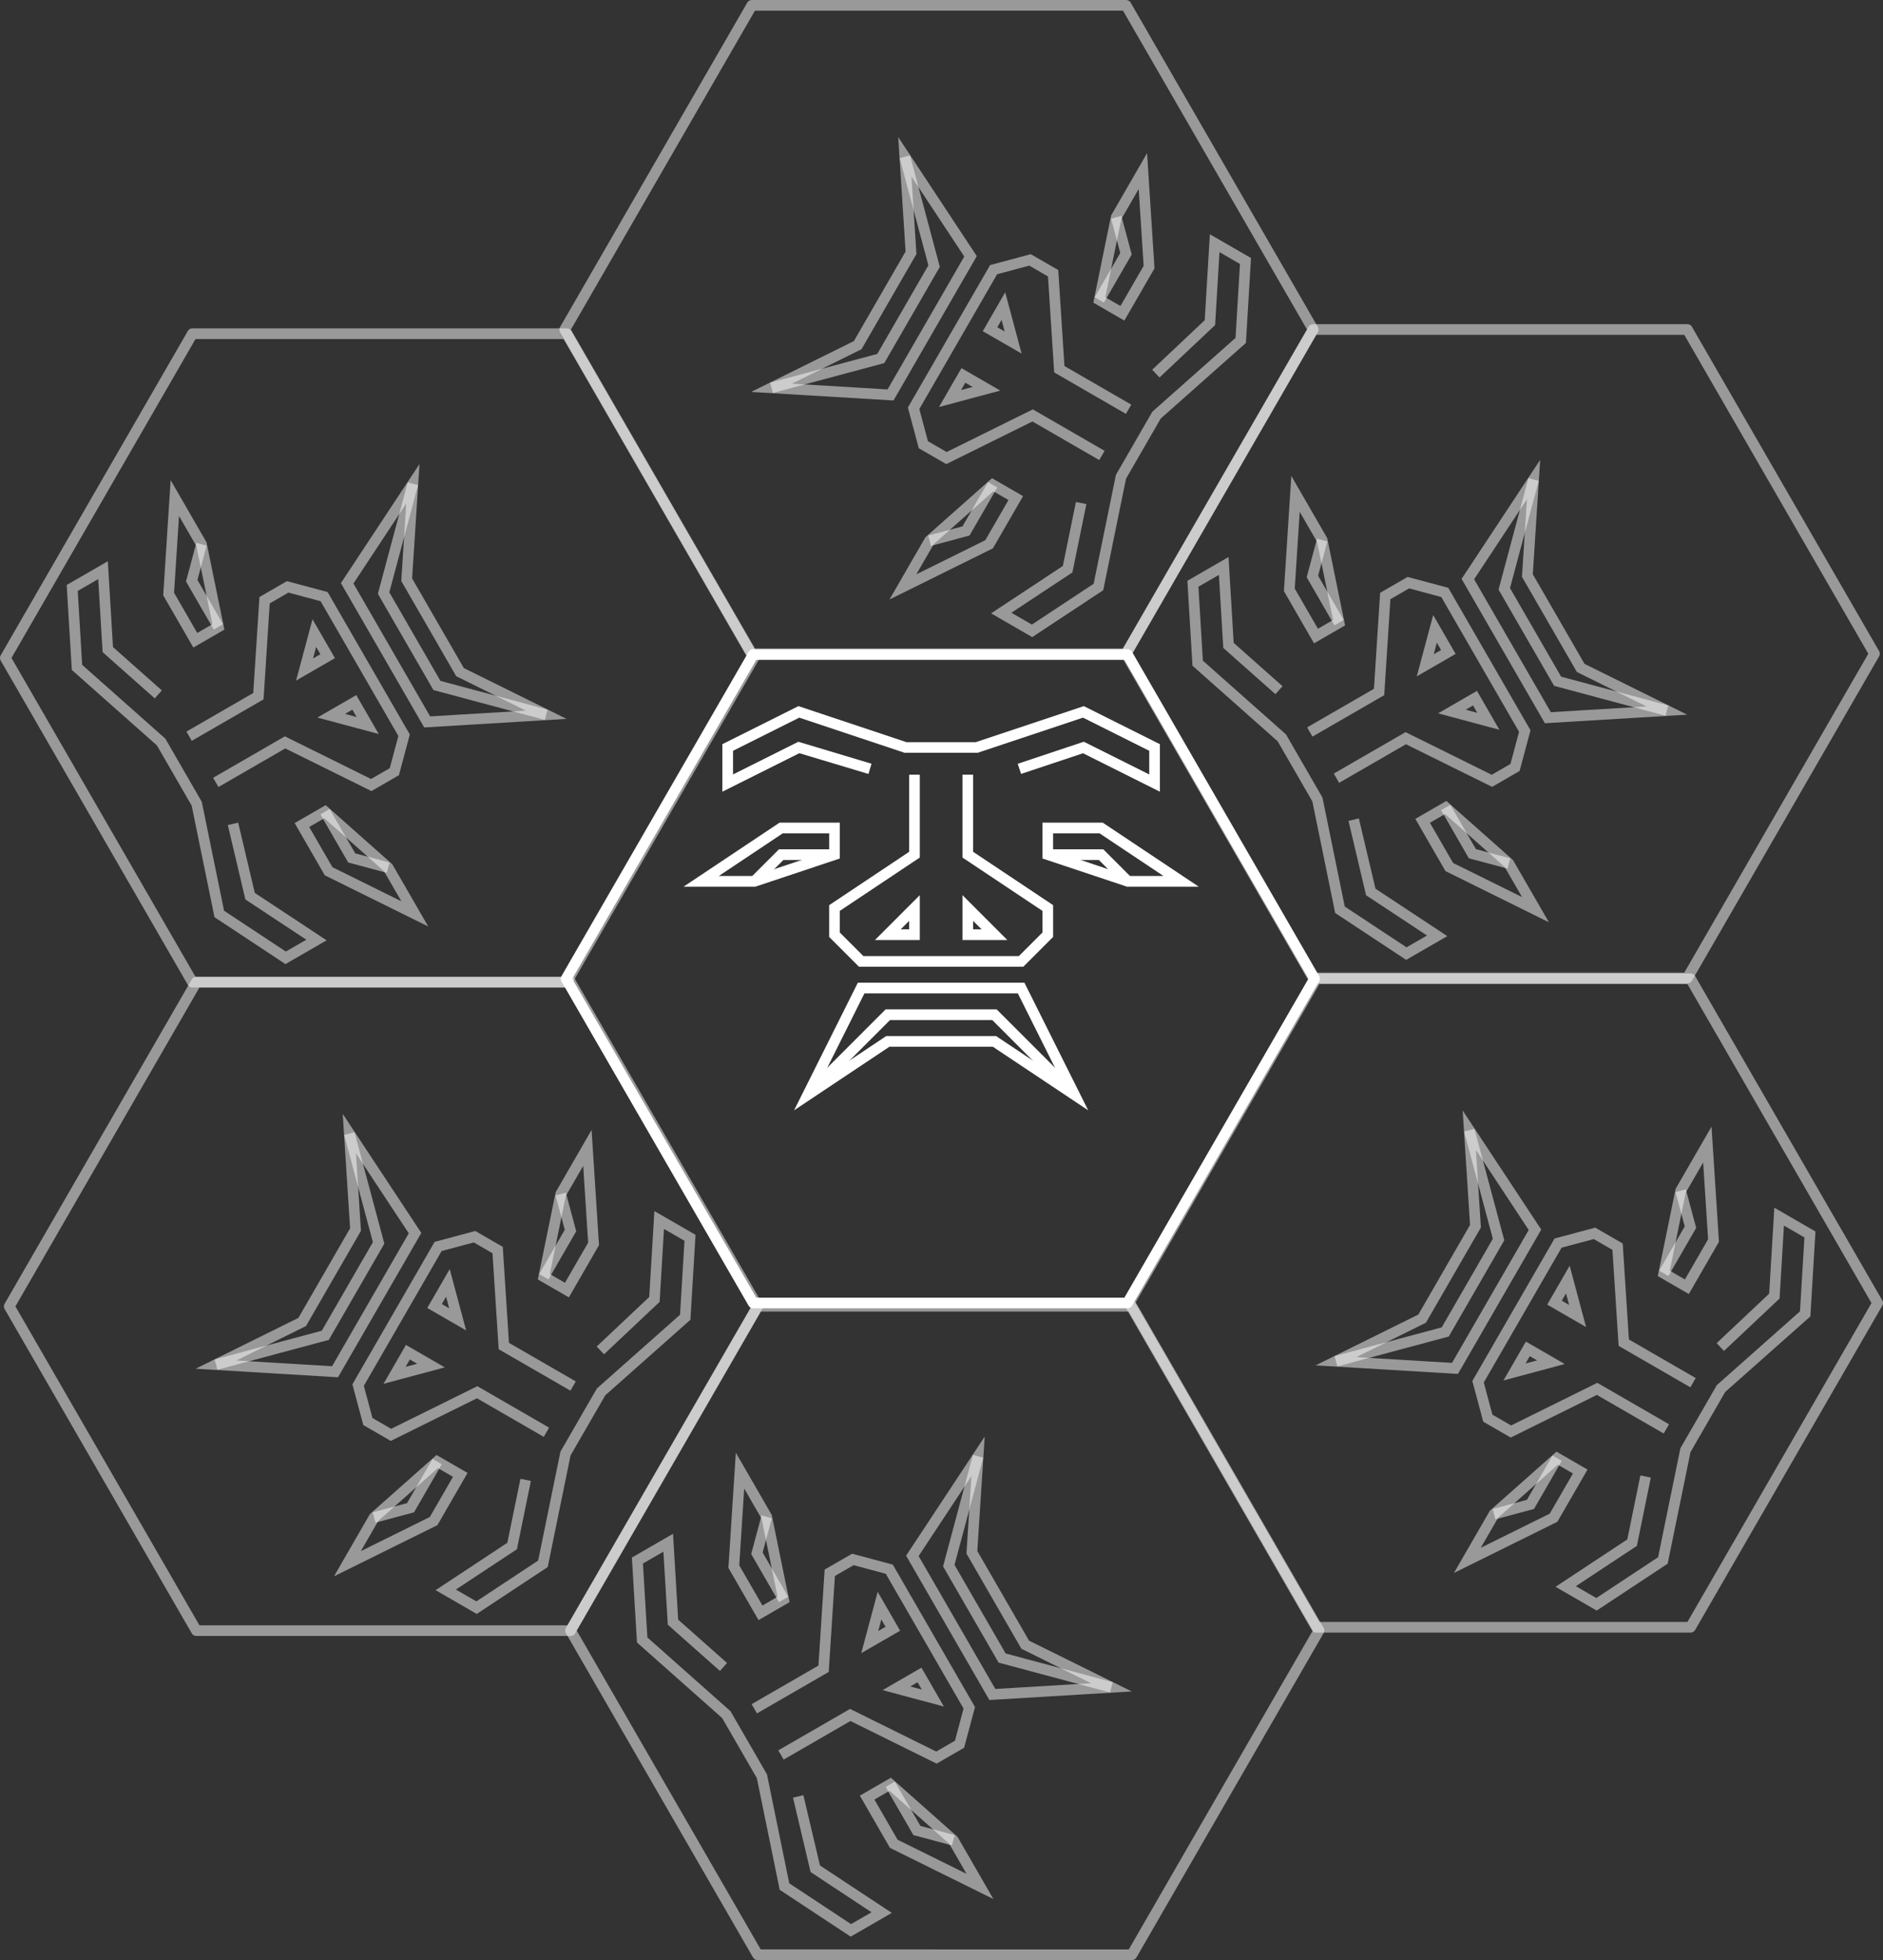 <?xml version="1.0" encoding="UTF-8" standalone="no"?>
<svg
   xmlns:dc="http://purl.org/dc/elements/1.1/"
   xmlns:cc="http://creativecommons.org/ns#"
   xmlns:rdf="http://www.w3.org/1999/02/22-rdf-syntax-ns#"
   xmlns:svg="http://www.w3.org/2000/svg"
   xmlns="http://www.w3.org/2000/svg"
   xmlns:sodipodi="http://sodipodi.sourceforge.net/DTD/sodipodi-0.dtd"
   xmlns:inkscape="http://www.inkscape.org/namespaces/inkscape"
   width="93.428mm"
   height="97.207mm"
   viewBox="0 0 93.428 97.207"
   version="1.1"
   id="svg8"
   inkscape:version="1.0.2 (1.0.2+r75+1)"
   sodipodi:docname="face.svg"
   inkscape:export-filename="/home/siege/Projects/BladeBlade/data/face.png"
   inkscape:export-xdpi="26.444901"
   inkscape:export-ydpi="26.444901">
  <rect x="0" y="0" width="93.428" height="97.207" fill="#333333" stroke="none"/>
  <defs
     id="defs2" />
  <sodipodi:namedview
     id="base"
     pagecolor="#ffffff"
     bordercolor="#666666"
     borderopacity="1.0"
     inkscape:pageopacity="0.0"
     inkscape:pageshadow="2"
     inkscape:zoom="1.4"
     inkscape:cx="72.429892"
     inkscape:cy="137.19447"
     inkscape:document-units="mm"
     inkscape:current-layer="layer1"
     inkscape:document-rotation="0"
     showgrid="false"
     inkscape:snap-global="true"
     inkscape:window-width="1263"
     inkscape:window-height="1384"
     inkscape:window-x="30"
     inkscape:window-y="0"
     inkscape:window-maximized="0"
     fit-margin-top="0"
     fit-margin-left="0"
     fit-margin-right="0"
     fit-margin-bottom="0">
    <inkscape:grid
       type="xygrid"
       id="grid1703"
       originx="-37.964"
       originy="-13.637" />
  </sodipodi:namedview>
  <g
     inkscape:label="Layer 1"
     inkscape:groupmode="layer"
     id="layer1"
     transform="translate(-37.964,-13.637)">
    <g
       id="g3565">
      <g
         id="g2387"
         style="stroke:#ffffff;stroke-opacity:1">
        <path
           style="fill:none;fill-rule:evenodd;stroke:#ffffff;stroke-width:0.529;stroke-linecap:butt;stroke-linejoin:miter;stroke-miterlimit:4;stroke-dasharray:none;stroke-opacity:1"
           d="m 78.045,67.929 3.969,-2.646 h 5.292 l 3.969,2.646 -2.646,-5.292 h -7.938 z"
           id="path1721" />
        <path
           style="fill:none;fill-rule:evenodd;stroke:#ffffff;stroke-width:0.529;stroke-linecap:butt;stroke-linejoin:miter;stroke-miterlimit:4;stroke-dasharray:none;stroke-opacity:1"
           d="m 83.337,52.054 v 3.969 l -3.969,2.646 v 1.323 l 1.323,1.323 h 7.938 l 1.323,-1.323 v -1.323 l -3.969,-2.646 v -3.969"
           id="path1727"
           sodipodi:nodetypes="cccccccccc" />
        <path
           style="fill:none;fill-rule:evenodd;stroke:#ffffff;stroke-width:0.529;stroke-linecap:butt;stroke-linejoin:miter;stroke-miterlimit:4;stroke-dasharray:none;stroke-opacity:1"
           d="m 82.014,59.991 1.323,-1.323 -10e-7,1.323 z"
           id="path1729"
           sodipodi:nodetypes="cccc" />
        <path
           style="fill:none;fill-rule:evenodd;stroke:#ffffff;stroke-width:0.529;stroke-linecap:butt;stroke-linejoin:miter;stroke-miterlimit:4;stroke-dasharray:none;stroke-opacity:1"
           d="m 85.983,59.991 1e-6,-1.323 1.323,1.323 z"
           id="path1731"
           sodipodi:nodetypes="cccc" />
        <path
           style="fill:none;fill-rule:evenodd;stroke:#ffffff;stroke-width:0.529;stroke-linecap:butt;stroke-linejoin:miter;stroke-miterlimit:4;stroke-dasharray:none;stroke-opacity:1"
           d="m 72.754,57.345 3.969,-2.646 h 2.646 v 1.323 l -3.969,1.323 z"
           id="path1733"
           sodipodi:nodetypes="cccccc" />
        <path
           style="fill:none;fill-rule:evenodd;stroke:#ffffff;stroke-width:0.529;stroke-linecap:butt;stroke-linejoin:miter;stroke-miterlimit:4;stroke-dasharray:none;stroke-opacity:1"
           d="m 75.399,57.345 1.323,-1.323 h 2.646"
           id="path1735"
           sodipodi:nodetypes="ccc" />
        <path
           style="fill:none;fill-rule:evenodd;stroke:#ffffff;stroke-width:0.529;stroke-linecap:butt;stroke-linejoin:miter;stroke-miterlimit:4;stroke-dasharray:none;stroke-opacity:1"
           d="m 96.566,57.345 -3.969,-2.646 h -2.646 v 1.323 l 3.969,1.323 z"
           id="path1737"
           sodipodi:nodetypes="cccccc" />
        <path
           style="fill:none;fill-rule:evenodd;stroke:#ffffff;stroke-width:0.529;stroke-linecap:butt;stroke-linejoin:miter;stroke-miterlimit:4;stroke-dasharray:none;stroke-opacity:1"
           d="M 93.92,57.345 92.597,56.022 H 89.952"
           id="path1739"
           sodipodi:nodetypes="ccc" />
        <path
           style="fill:none;fill-rule:evenodd;stroke:#ffffff;stroke-width:0.529;stroke-linecap:butt;stroke-linejoin:miter;stroke-miterlimit:4;stroke-dasharray:none;stroke-opacity:1"
           d="m 78.045,67.929 3.969,-3.969 h 5.292 l 3.969,3.969"
           id="path1741" />
        <path
           style="fill:none;fill-rule:evenodd;stroke:#ffffff;stroke-width:0.529;stroke-linecap:butt;stroke-linejoin:miter;stroke-miterlimit:4;stroke-dasharray:none;stroke-opacity:1"
           d="m 88.543,51.766 3.177,-1.059 3.53,1.765 v -1.765 l -3.53,-1.765 -5.295,1.765 h -3.53 l -5.295,-1.765 -3.53,1.765 v 1.765 l 3.53,-1.765 3.53,1.059"
           id="path1743"
           sodipodi:nodetypes="cccccccccccc" />
        <path
           sodipodi:type="star"
           style="color:#000000;overflow:visible;fill:none;stroke:#ffffff;stroke-width:0.529;stroke-linecap:round;stroke-linejoin:round;stroke-miterlimit:4;stroke-dasharray:none;stroke-opacity:1;stop-color:#000000"
           id="path2235"
           sodipodi:sides="6"
           sodipodi:cx="84.619484"
           sodipodi:cy="62.177082"
           sodipodi:r1="18.56802"
           sodipodi:r2="16.080378"
           sodipodi:arg1="0"
           sodipodi:arg2="0.52359878"
           inkscape:flatsided="true"
           inkscape:rounded="0"
           inkscape:randomized="0"
           d="m 103.188,62.177 -9.284,16.08 h -18.568 l -9.284,-16.08 9.284,-16.08 18.568,0 z" />
      </g>
      <g
         id="g2411"
         transform="rotate(120,93.88,46.06)"
         style="stroke:#ffffff;stroke-opacity:0.5">
        <path
           style="fill:none;fill-rule:evenodd;stroke:#ffffff;stroke-width:0.529;stroke-linecap:butt;stroke-linejoin:miter;stroke-miterlimit:4;stroke-dasharray:none;stroke-opacity:0.5"
           d="m 78.045,67.929 3.969,-2.646 h 5.292 l 3.969,2.646 -2.646,-5.292 h -7.938 z"
           id="path2389" />
        <path
           style="fill:none;fill-rule:evenodd;stroke:#ffffff;stroke-width:0.529;stroke-linecap:butt;stroke-linejoin:miter;stroke-miterlimit:4;stroke-dasharray:none;stroke-opacity:0.5"
           d="m 83.337,52.054 v 3.969 l -3.969,2.646 v 1.323 l 1.323,1.323 h 7.938 l 1.323,-1.323 v -1.323 l -3.969,-2.646 v -3.969"
           id="path2391"
           sodipodi:nodetypes="cccccccccc" />
        <path
           style="fill:none;fill-rule:evenodd;stroke:#ffffff;stroke-width:0.529;stroke-linecap:butt;stroke-linejoin:miter;stroke-miterlimit:4;stroke-dasharray:none;stroke-opacity:0.5"
           d="m 82.014,59.991 1.323,-1.323 -10e-7,1.323 z"
           id="path2393"
           sodipodi:nodetypes="cccc" />
        <path
           style="fill:none;fill-rule:evenodd;stroke:#ffffff;stroke-width:0.529;stroke-linecap:butt;stroke-linejoin:miter;stroke-miterlimit:4;stroke-dasharray:none;stroke-opacity:0.5"
           d="m 85.983,59.991 1e-6,-1.323 1.323,1.323 z"
           id="path2395"
           sodipodi:nodetypes="cccc" />
        <path
           style="fill:none;fill-rule:evenodd;stroke:#ffffff;stroke-width:0.529;stroke-linecap:butt;stroke-linejoin:miter;stroke-miterlimit:4;stroke-dasharray:none;stroke-opacity:0.5"
           d="m 72.754,57.345 3.969,-2.646 h 2.646 v 1.323 l -3.969,1.323 z"
           id="path2397"
           sodipodi:nodetypes="cccccc" />
        <path
           style="fill:none;fill-rule:evenodd;stroke:#ffffff;stroke-width:0.529;stroke-linecap:butt;stroke-linejoin:miter;stroke-miterlimit:4;stroke-dasharray:none;stroke-opacity:0.5"
           d="m 75.399,57.345 1.323,-1.323 h 2.646"
           id="path2399"
           sodipodi:nodetypes="ccc" />
        <path
           style="fill:none;fill-rule:evenodd;stroke:#ffffff;stroke-width:0.529;stroke-linecap:butt;stroke-linejoin:miter;stroke-miterlimit:4;stroke-dasharray:none;stroke-opacity:0.5"
           d="m 96.566,57.345 -3.969,-2.646 h -2.646 v 1.323 l 3.969,1.323 z"
           id="path2401"
           sodipodi:nodetypes="cccccc" />
        <path
           style="fill:none;fill-rule:evenodd;stroke:#ffffff;stroke-width:0.529;stroke-linecap:butt;stroke-linejoin:miter;stroke-miterlimit:4;stroke-dasharray:none;stroke-opacity:0.5"
           d="M 93.92,57.345 92.597,56.022 H 89.952"
           id="path2403"
           sodipodi:nodetypes="ccc" />
        <path
           style="fill:none;fill-rule:evenodd;stroke:#ffffff;stroke-width:0.529;stroke-linecap:butt;stroke-linejoin:miter;stroke-miterlimit:4;stroke-dasharray:none;stroke-opacity:0.5"
           d="m 78.045,67.929 3.969,-3.969 h 5.292 l 3.969,3.969"
           id="path2405" />
        <path
           style="fill:none;fill-rule:evenodd;stroke:#ffffff;stroke-width:0.529;stroke-linecap:butt;stroke-linejoin:miter;stroke-miterlimit:4;stroke-dasharray:none;stroke-opacity:0.5"
           d="m 88.543,51.766 3.177,-1.059 3.53,1.765 v -1.765 l -3.53,-1.765 -5.295,1.765 h -3.53 l -5.295,-1.765 -3.53,1.765 v 1.765 l 3.53,-1.765 3.53,1.059"
           id="path2407"
           sodipodi:nodetypes="cccccccccccc" />
        <path
           sodipodi:type="star"
           style="color:#000000;overflow:visible;fill:none;stroke:#ffffff;stroke-width:0.529;stroke-linecap:round;stroke-linejoin:round;stroke-miterlimit:4;stroke-dasharray:none;stroke-opacity:0.5;stop-color:#000000"
           id="path2409"
           sodipodi:sides="6"
           sodipodi:cx="84.619484"
           sodipodi:cy="62.177082"
           sodipodi:r1="18.56802"
           sodipodi:r2="16.080378"
           sodipodi:arg1="0"
           sodipodi:arg2="0.52359878"
           inkscape:flatsided="true"
           inkscape:rounded="0"
           inkscape:randomized="0"
           d="m 103.188,62.177 -9.284,16.08 h -18.568 l -9.284,-16.08 9.284,-16.08 18.568,0 z" />
      </g>
      <g
         id="g2435"
         transform="rotate(-120,93.857,46.098)"
         style="stroke:#ffffff;stroke-opacity:0.5">
        <path
           style="fill:none;fill-rule:evenodd;stroke:#ffffff;stroke-width:0.529;stroke-linecap:butt;stroke-linejoin:miter;stroke-miterlimit:4;stroke-dasharray:none;stroke-opacity:0.5"
           d="m 78.045,67.929 3.969,-2.646 h 5.292 l 3.969,2.646 -2.646,-5.292 h -7.938 z"
           id="path2413" />
        <path
           style="fill:none;fill-rule:evenodd;stroke:#ffffff;stroke-width:0.529;stroke-linecap:butt;stroke-linejoin:miter;stroke-miterlimit:4;stroke-dasharray:none;stroke-opacity:0.5"
           d="m 83.337,52.054 v 3.969 l -3.969,2.646 v 1.323 l 1.323,1.323 h 7.938 l 1.323,-1.323 v -1.323 l -3.969,-2.646 v -3.969"
           id="path2415"
           sodipodi:nodetypes="cccccccccc" />
        <path
           style="fill:none;fill-rule:evenodd;stroke:#ffffff;stroke-width:0.529;stroke-linecap:butt;stroke-linejoin:miter;stroke-miterlimit:4;stroke-dasharray:none;stroke-opacity:0.5"
           d="m 82.014,59.991 1.323,-1.323 -10e-7,1.323 z"
           id="path2417"
           sodipodi:nodetypes="cccc" />
        <path
           style="fill:none;fill-rule:evenodd;stroke:#ffffff;stroke-width:0.529;stroke-linecap:butt;stroke-linejoin:miter;stroke-miterlimit:4;stroke-dasharray:none;stroke-opacity:0.5"
           d="m 85.983,59.991 1e-6,-1.323 1.323,1.323 z"
           id="path2419"
           sodipodi:nodetypes="cccc" />
        <path
           style="fill:none;fill-rule:evenodd;stroke:#ffffff;stroke-width:0.529;stroke-linecap:butt;stroke-linejoin:miter;stroke-miterlimit:4;stroke-dasharray:none;stroke-opacity:0.5"
           d="m 72.754,57.345 3.969,-2.646 h 2.646 v 1.323 l -3.969,1.323 z"
           id="path2421"
           sodipodi:nodetypes="cccccc" />
        <path
           style="fill:none;fill-rule:evenodd;stroke:#ffffff;stroke-width:0.529;stroke-linecap:butt;stroke-linejoin:miter;stroke-miterlimit:4;stroke-dasharray:none;stroke-opacity:0.5"
           d="m 75.399,57.345 1.323,-1.323 h 2.646"
           id="path2423"
           sodipodi:nodetypes="ccc" />
        <path
           style="fill:none;fill-rule:evenodd;stroke:#ffffff;stroke-width:0.529;stroke-linecap:butt;stroke-linejoin:miter;stroke-miterlimit:4;stroke-dasharray:none;stroke-opacity:0.5"
           d="m 96.566,57.345 -3.969,-2.646 h -2.646 v 1.323 l 3.969,1.323 z"
           id="path2425"
           sodipodi:nodetypes="cccccc" />
        <path
           style="fill:none;fill-rule:evenodd;stroke:#ffffff;stroke-width:0.529;stroke-linecap:butt;stroke-linejoin:miter;stroke-miterlimit:4;stroke-dasharray:none;stroke-opacity:0.5"
           d="M 93.92,57.345 92.597,56.022 H 89.952"
           id="path2427"
           sodipodi:nodetypes="ccc" />
        <path
           style="fill:none;fill-rule:evenodd;stroke:#ffffff;stroke-width:0.529;stroke-linecap:butt;stroke-linejoin:miter;stroke-miterlimit:4;stroke-dasharray:none;stroke-opacity:0.5"
           d="m 78.045,67.929 3.969,-3.969 h 5.292 l 3.969,3.969"
           id="path2429" />
        <path
           style="fill:none;fill-rule:evenodd;stroke:#ffffff;stroke-width:0.529;stroke-linecap:butt;stroke-linejoin:miter;stroke-miterlimit:4;stroke-dasharray:none;stroke-opacity:0.5"
           d="m 88.543,51.766 3.177,-1.059 3.53,1.765 v -1.765 l -3.53,-1.765 -5.295,1.765 h -3.53 l -5.295,-1.765 -3.53,1.765 v 1.765 l 3.53,-1.765 3.53,1.059"
           id="path2431"
           sodipodi:nodetypes="cccccccccccc" />
        <path
           sodipodi:type="star"
           style="color:#000000;overflow:visible;fill:none;stroke:#ffffff;stroke-width:0.529;stroke-linecap:round;stroke-linejoin:round;stroke-miterlimit:4;stroke-dasharray:none;stroke-opacity:0.5;stop-color:#000000"
           id="path2433"
           sodipodi:sides="6"
           sodipodi:cx="84.619484"
           sodipodi:cy="62.177082"
           sodipodi:r1="18.56802"
           sodipodi:r2="16.080378"
           sodipodi:arg1="0"
           sodipodi:arg2="0.52359878"
           inkscape:flatsided="true"
           inkscape:rounded="0"
           inkscape:randomized="0"
           d="m 103.188,62.177 -9.284,16.08 h -18.568 l -9.284,-16.08 9.284,-16.08 18.568,0 z" />
      </g>
      <g
         id="g2483"
         transform="rotate(120,93.947,78.283)"
         style="stroke:#ffffff;stroke-opacity:0.5">
        <path
           style="fill:none;fill-rule:evenodd;stroke:#ffffff;stroke-width:0.529;stroke-linecap:butt;stroke-linejoin:miter;stroke-miterlimit:4;stroke-dasharray:none;stroke-opacity:0.5"
           d="m 78.045,67.929 3.969,-2.646 h 5.292 l 3.969,2.646 -2.646,-5.292 h -7.938 z"
           id="path2461" />
        <path
           style="fill:none;fill-rule:evenodd;stroke:#ffffff;stroke-width:0.529;stroke-linecap:butt;stroke-linejoin:miter;stroke-miterlimit:4;stroke-dasharray:none;stroke-opacity:0.5"
           d="m 83.337,52.054 v 3.969 l -3.969,2.646 v 1.323 l 1.323,1.323 h 7.938 l 1.323,-1.323 v -1.323 l -3.969,-2.646 v -3.969"
           id="path2463"
           sodipodi:nodetypes="cccccccccc" />
        <path
           style="fill:none;fill-rule:evenodd;stroke:#ffffff;stroke-width:0.529;stroke-linecap:butt;stroke-linejoin:miter;stroke-miterlimit:4;stroke-dasharray:none;stroke-opacity:0.5"
           d="m 82.014,59.991 1.323,-1.323 -10e-7,1.323 z"
           id="path2465"
           sodipodi:nodetypes="cccc" />
        <path
           style="fill:none;fill-rule:evenodd;stroke:#ffffff;stroke-width:0.529;stroke-linecap:butt;stroke-linejoin:miter;stroke-miterlimit:4;stroke-dasharray:none;stroke-opacity:0.5"
           d="m 85.983,59.991 1e-6,-1.323 1.323,1.323 z"
           id="path2467"
           sodipodi:nodetypes="cccc" />
        <path
           style="fill:none;fill-rule:evenodd;stroke:#ffffff;stroke-width:0.529;stroke-linecap:butt;stroke-linejoin:miter;stroke-miterlimit:4;stroke-dasharray:none;stroke-opacity:0.5"
           d="m 72.754,57.345 3.969,-2.646 h 2.646 v 1.323 l -3.969,1.323 z"
           id="path2469"
           sodipodi:nodetypes="cccccc" />
        <path
           style="fill:none;fill-rule:evenodd;stroke:#ffffff;stroke-width:0.529;stroke-linecap:butt;stroke-linejoin:miter;stroke-miterlimit:4;stroke-dasharray:none;stroke-opacity:0.5"
           d="m 75.399,57.345 1.323,-1.323 h 2.646"
           id="path2471"
           sodipodi:nodetypes="ccc" />
        <path
           style="fill:none;fill-rule:evenodd;stroke:#ffffff;stroke-width:0.529;stroke-linecap:butt;stroke-linejoin:miter;stroke-miterlimit:4;stroke-dasharray:none;stroke-opacity:0.5"
           d="m 96.566,57.345 -3.969,-2.646 h -2.646 v 1.323 l 3.969,1.323 z"
           id="path2473"
           sodipodi:nodetypes="cccccc" />
        <path
           style="fill:none;fill-rule:evenodd;stroke:#ffffff;stroke-width:0.529;stroke-linecap:butt;stroke-linejoin:miter;stroke-miterlimit:4;stroke-dasharray:none;stroke-opacity:0.5"
           d="M 93.92,57.345 92.597,56.022 H 89.952"
           id="path2475"
           sodipodi:nodetypes="ccc" />
        <path
           style="fill:none;fill-rule:evenodd;stroke:#ffffff;stroke-width:0.529;stroke-linecap:butt;stroke-linejoin:miter;stroke-miterlimit:4;stroke-dasharray:none;stroke-opacity:0.5"
           d="m 78.045,67.929 3.969,-3.969 h 5.292 l 3.969,3.969"
           id="path2477" />
        <path
           style="fill:none;fill-rule:evenodd;stroke:#ffffff;stroke-width:0.529;stroke-linecap:butt;stroke-linejoin:miter;stroke-miterlimit:4;stroke-dasharray:none;stroke-opacity:0.5"
           d="m 88.543,51.766 3.177,-1.059 3.53,1.765 v -1.765 l -3.53,-1.765 -5.295,1.765 h -3.53 l -5.295,-1.765 -3.53,1.765 v 1.765 l 3.53,-1.765 3.53,1.059"
           id="path2479"
           sodipodi:nodetypes="cccccccccccc" />
        <path
           sodipodi:type="star"
           style="color:#000000;overflow:visible;fill:none;stroke:#ffffff;stroke-width:0.529;stroke-linecap:round;stroke-linejoin:round;stroke-miterlimit:4;stroke-dasharray:none;stroke-opacity:0.5;stop-color:#000000"
           id="path2481"
           sodipodi:sides="6"
           sodipodi:cx="84.619484"
           sodipodi:cy="62.177082"
           sodipodi:r1="18.56802"
           sodipodi:r2="16.080378"
           sodipodi:arg1="0"
           sodipodi:arg2="0.52359878"
           inkscape:flatsided="true"
           inkscape:rounded="0"
           inkscape:randomized="0"
           d="m 103.188,62.177 -9.284,16.08 h -18.568 l -9.284,-16.08 9.284,-16.08 18.568,0 z" />
      </g>
      <g
         id="g2555"
         transform="rotate(120,66.115,62.325)"
         style="stroke:#ffffff;stroke-opacity:0.5">
        <path
           style="fill:none;fill-rule:evenodd;stroke:#ffffff;stroke-width:0.529;stroke-linecap:butt;stroke-linejoin:miter;stroke-miterlimit:4;stroke-dasharray:none;stroke-opacity:0.5"
           d="m 78.045,67.929 3.969,-2.646 h 5.292 l 3.969,2.646 -2.646,-5.292 h -7.938 z"
           id="path2533" />
        <path
           style="fill:none;fill-rule:evenodd;stroke:#ffffff;stroke-width:0.529;stroke-linecap:butt;stroke-linejoin:miter;stroke-miterlimit:4;stroke-dasharray:none;stroke-opacity:0.5"
           d="m 83.337,52.054 v 3.969 l -3.969,2.646 v 1.323 l 1.323,1.323 h 7.938 l 1.323,-1.323 v -1.323 l -3.969,-2.646 v -3.969"
           id="path2535"
           sodipodi:nodetypes="cccccccccc" />
        <path
           style="fill:none;fill-rule:evenodd;stroke:#ffffff;stroke-width:0.529;stroke-linecap:butt;stroke-linejoin:miter;stroke-miterlimit:4;stroke-dasharray:none;stroke-opacity:0.5"
           d="m 82.014,59.991 1.323,-1.323 -10e-7,1.323 z"
           id="path2537"
           sodipodi:nodetypes="cccc" />
        <path
           style="fill:none;fill-rule:evenodd;stroke:#ffffff;stroke-width:0.529;stroke-linecap:butt;stroke-linejoin:miter;stroke-miterlimit:4;stroke-dasharray:none;stroke-opacity:0.5"
           d="m 85.983,59.991 1e-6,-1.323 1.323,1.323 z"
           id="path2539"
           sodipodi:nodetypes="cccc" />
        <path
           style="fill:none;fill-rule:evenodd;stroke:#ffffff;stroke-width:0.529;stroke-linecap:butt;stroke-linejoin:miter;stroke-miterlimit:4;stroke-dasharray:none;stroke-opacity:0.5"
           d="m 72.754,57.345 3.969,-2.646 h 2.646 v 1.323 l -3.969,1.323 z"
           id="path2541"
           sodipodi:nodetypes="cccccc" />
        <path
           style="fill:none;fill-rule:evenodd;stroke:#ffffff;stroke-width:0.529;stroke-linecap:butt;stroke-linejoin:miter;stroke-miterlimit:4;stroke-dasharray:none;stroke-opacity:0.5"
           d="m 75.399,57.345 1.323,-1.323 h 2.646"
           id="path2543"
           sodipodi:nodetypes="ccc" />
        <path
           style="fill:none;fill-rule:evenodd;stroke:#ffffff;stroke-width:0.529;stroke-linecap:butt;stroke-linejoin:miter;stroke-miterlimit:4;stroke-dasharray:none;stroke-opacity:0.5"
           d="m 96.566,57.345 -3.969,-2.646 h -2.646 v 1.323 l 3.969,1.323 z"
           id="path2545"
           sodipodi:nodetypes="cccccc" />
        <path
           style="fill:none;fill-rule:evenodd;stroke:#ffffff;stroke-width:0.529;stroke-linecap:butt;stroke-linejoin:miter;stroke-miterlimit:4;stroke-dasharray:none;stroke-opacity:0.5"
           d="M 93.92,57.345 92.597,56.022 H 89.952"
           id="path2547"
           sodipodi:nodetypes="ccc" />
        <path
           style="fill:none;fill-rule:evenodd;stroke:#ffffff;stroke-width:0.529;stroke-linecap:butt;stroke-linejoin:miter;stroke-miterlimit:4;stroke-dasharray:none;stroke-opacity:0.5"
           d="m 78.045,67.929 3.969,-3.969 h 5.292 l 3.969,3.969"
           id="path2549" />
        <path
           style="fill:none;fill-rule:evenodd;stroke:#ffffff;stroke-width:0.529;stroke-linecap:butt;stroke-linejoin:miter;stroke-miterlimit:4;stroke-dasharray:none;stroke-opacity:0.5"
           d="m 88.543,51.766 3.177,-1.059 3.53,1.765 v -1.765 l -3.53,-1.765 -5.295,1.765 h -3.53 l -5.295,-1.765 -3.53,1.765 v 1.765 l 3.53,-1.765 3.53,1.059"
           id="path2551"
           sodipodi:nodetypes="cccccccccccc" />
        <path
           sodipodi:type="star"
           style="color:#000000;overflow:visible;fill:none;stroke:#ffffff;stroke-width:0.529;stroke-linecap:round;stroke-linejoin:round;stroke-miterlimit:4;stroke-dasharray:none;stroke-opacity:0.5;stop-color:#000000"
           id="path2553"
           sodipodi:sides="6"
           sodipodi:cx="84.619484"
           sodipodi:cy="62.177082"
           sodipodi:r1="18.56802"
           sodipodi:r2="16.080378"
           sodipodi:arg1="0"
           sodipodi:arg2="0.52359878"
           inkscape:flatsided="true"
           inkscape:rounded="0"
           inkscape:randomized="0"
           d="m 103.188,62.177 -9.284,16.08 h -18.568 l -9.284,-16.08 9.284,-16.08 18.568,0 z" />
      </g>
      <g
         id="g2579"
         transform="rotate(-120,94.06,78.275)"
         style="stroke:#ffffff;stroke-opacity:0.5">
        <path
           style="fill:none;fill-rule:evenodd;stroke:#ffffff;stroke-width:0.529;stroke-linecap:butt;stroke-linejoin:miter;stroke-miterlimit:4;stroke-dasharray:none;stroke-opacity:0.5"
           d="m 78.045,67.929 3.969,-2.646 h 5.292 l 3.969,2.646 -2.646,-5.292 h -7.938 z"
           id="path2557" />
        <path
           style="fill:none;fill-rule:evenodd;stroke:#ffffff;stroke-width:0.529;stroke-linecap:butt;stroke-linejoin:miter;stroke-miterlimit:4;stroke-dasharray:none;stroke-opacity:0.5"
           d="m 83.337,52.054 v 3.969 l -3.969,2.646 v 1.323 l 1.323,1.323 h 7.938 l 1.323,-1.323 v -1.323 l -3.969,-2.646 v -3.969"
           id="path2559"
           sodipodi:nodetypes="cccccccccc" />
        <path
           style="fill:none;fill-rule:evenodd;stroke:#ffffff;stroke-width:0.529;stroke-linecap:butt;stroke-linejoin:miter;stroke-miterlimit:4;stroke-dasharray:none;stroke-opacity:0.5"
           d="m 82.014,59.991 1.323,-1.323 -10e-7,1.323 z"
           id="path2561"
           sodipodi:nodetypes="cccc" />
        <path
           style="fill:none;fill-rule:evenodd;stroke:#ffffff;stroke-width:0.529;stroke-linecap:butt;stroke-linejoin:miter;stroke-miterlimit:4;stroke-dasharray:none;stroke-opacity:0.5"
           d="m 85.983,59.991 1e-6,-1.323 1.323,1.323 z"
           id="path2563"
           sodipodi:nodetypes="cccc" />
        <path
           style="fill:none;fill-rule:evenodd;stroke:#ffffff;stroke-width:0.529;stroke-linecap:butt;stroke-linejoin:miter;stroke-miterlimit:4;stroke-dasharray:none;stroke-opacity:0.5"
           d="m 72.754,57.345 3.969,-2.646 h 2.646 v 1.323 l -3.969,1.323 z"
           id="path2565"
           sodipodi:nodetypes="cccccc" />
        <path
           style="fill:none;fill-rule:evenodd;stroke:#ffffff;stroke-width:0.529;stroke-linecap:butt;stroke-linejoin:miter;stroke-miterlimit:4;stroke-dasharray:none;stroke-opacity:0.5"
           d="m 75.399,57.345 1.323,-1.323 h 2.646"
           id="path2567"
           sodipodi:nodetypes="ccc" />
        <path
           style="fill:none;fill-rule:evenodd;stroke:#ffffff;stroke-width:0.529;stroke-linecap:butt;stroke-linejoin:miter;stroke-miterlimit:4;stroke-dasharray:none;stroke-opacity:0.5"
           d="m 96.566,57.345 -3.969,-2.646 h -2.646 v 1.323 l 3.969,1.323 z"
           id="path2569"
           sodipodi:nodetypes="cccccc" />
        <path
           style="fill:none;fill-rule:evenodd;stroke:#ffffff;stroke-width:0.529;stroke-linecap:butt;stroke-linejoin:miter;stroke-miterlimit:4;stroke-dasharray:none;stroke-opacity:0.5"
           d="M 93.92,57.345 92.597,56.022 H 89.952"
           id="path2571"
           sodipodi:nodetypes="ccc" />
        <path
           style="fill:none;fill-rule:evenodd;stroke:#ffffff;stroke-width:0.529;stroke-linecap:butt;stroke-linejoin:miter;stroke-miterlimit:4;stroke-dasharray:none;stroke-opacity:0.5"
           d="m 78.045,67.929 3.969,-3.969 h 5.292 l 3.969,3.969"
           id="path2573" />
        <path
           style="fill:none;fill-rule:evenodd;stroke:#ffffff;stroke-width:0.529;stroke-linecap:butt;stroke-linejoin:miter;stroke-miterlimit:4;stroke-dasharray:none;stroke-opacity:0.5"
           d="m 88.543,51.766 3.177,-1.059 3.53,1.765 v -1.765 l -3.53,-1.765 -5.295,1.765 h -3.53 l -5.295,-1.765 -3.53,1.765 v 1.765 l 3.53,-1.765 3.53,1.059"
           id="path2575"
           sodipodi:nodetypes="cccccccccccc" />
        <path
           sodipodi:type="star"
           style="color:#000000;overflow:visible;fill:none;stroke:#ffffff;stroke-width:0.529;stroke-linecap:round;stroke-linejoin:round;stroke-miterlimit:4;stroke-dasharray:none;stroke-opacity:0.5;stop-color:#000000"
           id="path2577"
           sodipodi:sides="6"
           sodipodi:cx="84.619484"
           sodipodi:cy="62.177082"
           sodipodi:r1="18.56802"
           sodipodi:r2="16.080378"
           sodipodi:arg1="0"
           sodipodi:arg2="0.52359878"
           inkscape:flatsided="true"
           inkscape:rounded="0"
           inkscape:randomized="0"
           d="m 103.188,62.177 -9.284,16.08 h -18.568 l -9.284,-16.08 9.284,-16.08 18.568,0 z" />
      </g>
      <g
         id="g2651"
         transform="rotate(-120,66.115,62.254)"
         style="stroke:#ffffff;stroke-opacity:0.5">
        <path
           style="fill:none;fill-rule:evenodd;stroke:#ffffff;stroke-width:0.529;stroke-linecap:butt;stroke-linejoin:miter;stroke-miterlimit:4;stroke-dasharray:none;stroke-opacity:0.5"
           d="m 78.045,67.929 3.969,-2.646 h 5.292 l 3.969,2.646 -2.646,-5.292 h -7.938 z"
           id="path2629" />
        <path
           style="fill:none;fill-rule:evenodd;stroke:#ffffff;stroke-width:0.529;stroke-linecap:butt;stroke-linejoin:miter;stroke-miterlimit:4;stroke-dasharray:none;stroke-opacity:0.5"
           d="m 83.337,52.054 v 3.969 l -3.969,2.646 v 1.323 l 1.323,1.323 h 7.938 l 1.323,-1.323 v -1.323 l -3.969,-2.646 v -3.969"
           id="path2631"
           sodipodi:nodetypes="cccccccccc" />
        <path
           style="fill:none;fill-rule:evenodd;stroke:#ffffff;stroke-width:0.529;stroke-linecap:butt;stroke-linejoin:miter;stroke-miterlimit:4;stroke-dasharray:none;stroke-opacity:0.5"
           d="m 82.014,59.991 1.323,-1.323 -10e-7,1.323 z"
           id="path2633"
           sodipodi:nodetypes="cccc" />
        <path
           style="fill:none;fill-rule:evenodd;stroke:#ffffff;stroke-width:0.529;stroke-linecap:butt;stroke-linejoin:miter;stroke-miterlimit:4;stroke-dasharray:none;stroke-opacity:0.5"
           d="m 85.983,59.991 1e-6,-1.323 1.323,1.323 z"
           id="path2635"
           sodipodi:nodetypes="cccc" />
        <path
           style="fill:none;fill-rule:evenodd;stroke:#ffffff;stroke-width:0.529;stroke-linecap:butt;stroke-linejoin:miter;stroke-miterlimit:4;stroke-dasharray:none;stroke-opacity:0.5"
           d="m 72.754,57.345 3.969,-2.646 h 2.646 v 1.323 l -3.969,1.323 z"
           id="path2637"
           sodipodi:nodetypes="cccccc" />
        <path
           style="fill:none;fill-rule:evenodd;stroke:#ffffff;stroke-width:0.529;stroke-linecap:butt;stroke-linejoin:miter;stroke-miterlimit:4;stroke-dasharray:none;stroke-opacity:0.5"
           d="m 75.399,57.345 1.323,-1.323 h 2.646"
           id="path2639"
           sodipodi:nodetypes="ccc" />
        <path
           style="fill:none;fill-rule:evenodd;stroke:#ffffff;stroke-width:0.529;stroke-linecap:butt;stroke-linejoin:miter;stroke-miterlimit:4;stroke-dasharray:none;stroke-opacity:0.5"
           d="m 96.566,57.345 -3.969,-2.646 h -2.646 v 1.323 l 3.969,1.323 z"
           id="path2641"
           sodipodi:nodetypes="cccccc" />
        <path
           style="fill:none;fill-rule:evenodd;stroke:#ffffff;stroke-width:0.529;stroke-linecap:butt;stroke-linejoin:miter;stroke-miterlimit:4;stroke-dasharray:none;stroke-opacity:0.5"
           d="M 93.92,57.345 92.597,56.022 H 89.952"
           id="path2643"
           sodipodi:nodetypes="ccc" />
        <path
           style="fill:none;fill-rule:evenodd;stroke:#ffffff;stroke-width:0.529;stroke-linecap:butt;stroke-linejoin:miter;stroke-miterlimit:4;stroke-dasharray:none;stroke-opacity:0.5"
           d="m 78.045,67.929 3.969,-3.969 h 5.292 l 3.969,3.969"
           id="path2645" />
        <path
           style="fill:none;fill-rule:evenodd;stroke:#ffffff;stroke-width:0.529;stroke-linecap:butt;stroke-linejoin:miter;stroke-miterlimit:4;stroke-dasharray:none;stroke-opacity:0.5"
           d="m 88.543,51.766 3.177,-1.059 3.53,1.765 v -1.765 l -3.53,-1.765 -5.295,1.765 h -3.53 l -5.295,-1.765 -3.53,1.765 v 1.765 l 3.53,-1.765 3.53,1.059"
           id="path2647"
           sodipodi:nodetypes="cccccccccccc" />
        <path
           sodipodi:type="star"
           style="color:#000000;overflow:visible;fill:none;stroke:#ffffff;stroke-width:0.529;stroke-linecap:round;stroke-linejoin:round;stroke-miterlimit:4;stroke-dasharray:none;stroke-opacity:0.5;stop-color:#000000"
           id="path2649"
           sodipodi:sides="6"
           sodipodi:cx="84.619484"
           sodipodi:cy="62.177082"
           sodipodi:r1="18.56802"
           sodipodi:r2="16.080378"
           sodipodi:arg1="0"
           sodipodi:arg2="0.52359878"
           inkscape:flatsided="true"
           inkscape:rounded="0"
           inkscape:randomized="0"
           d="m 103.188,62.177 -9.284,16.08 h -18.568 l -9.284,-16.08 9.284,-16.08 18.568,0 z" />
      </g>
    </g>
  </g>
</svg>
